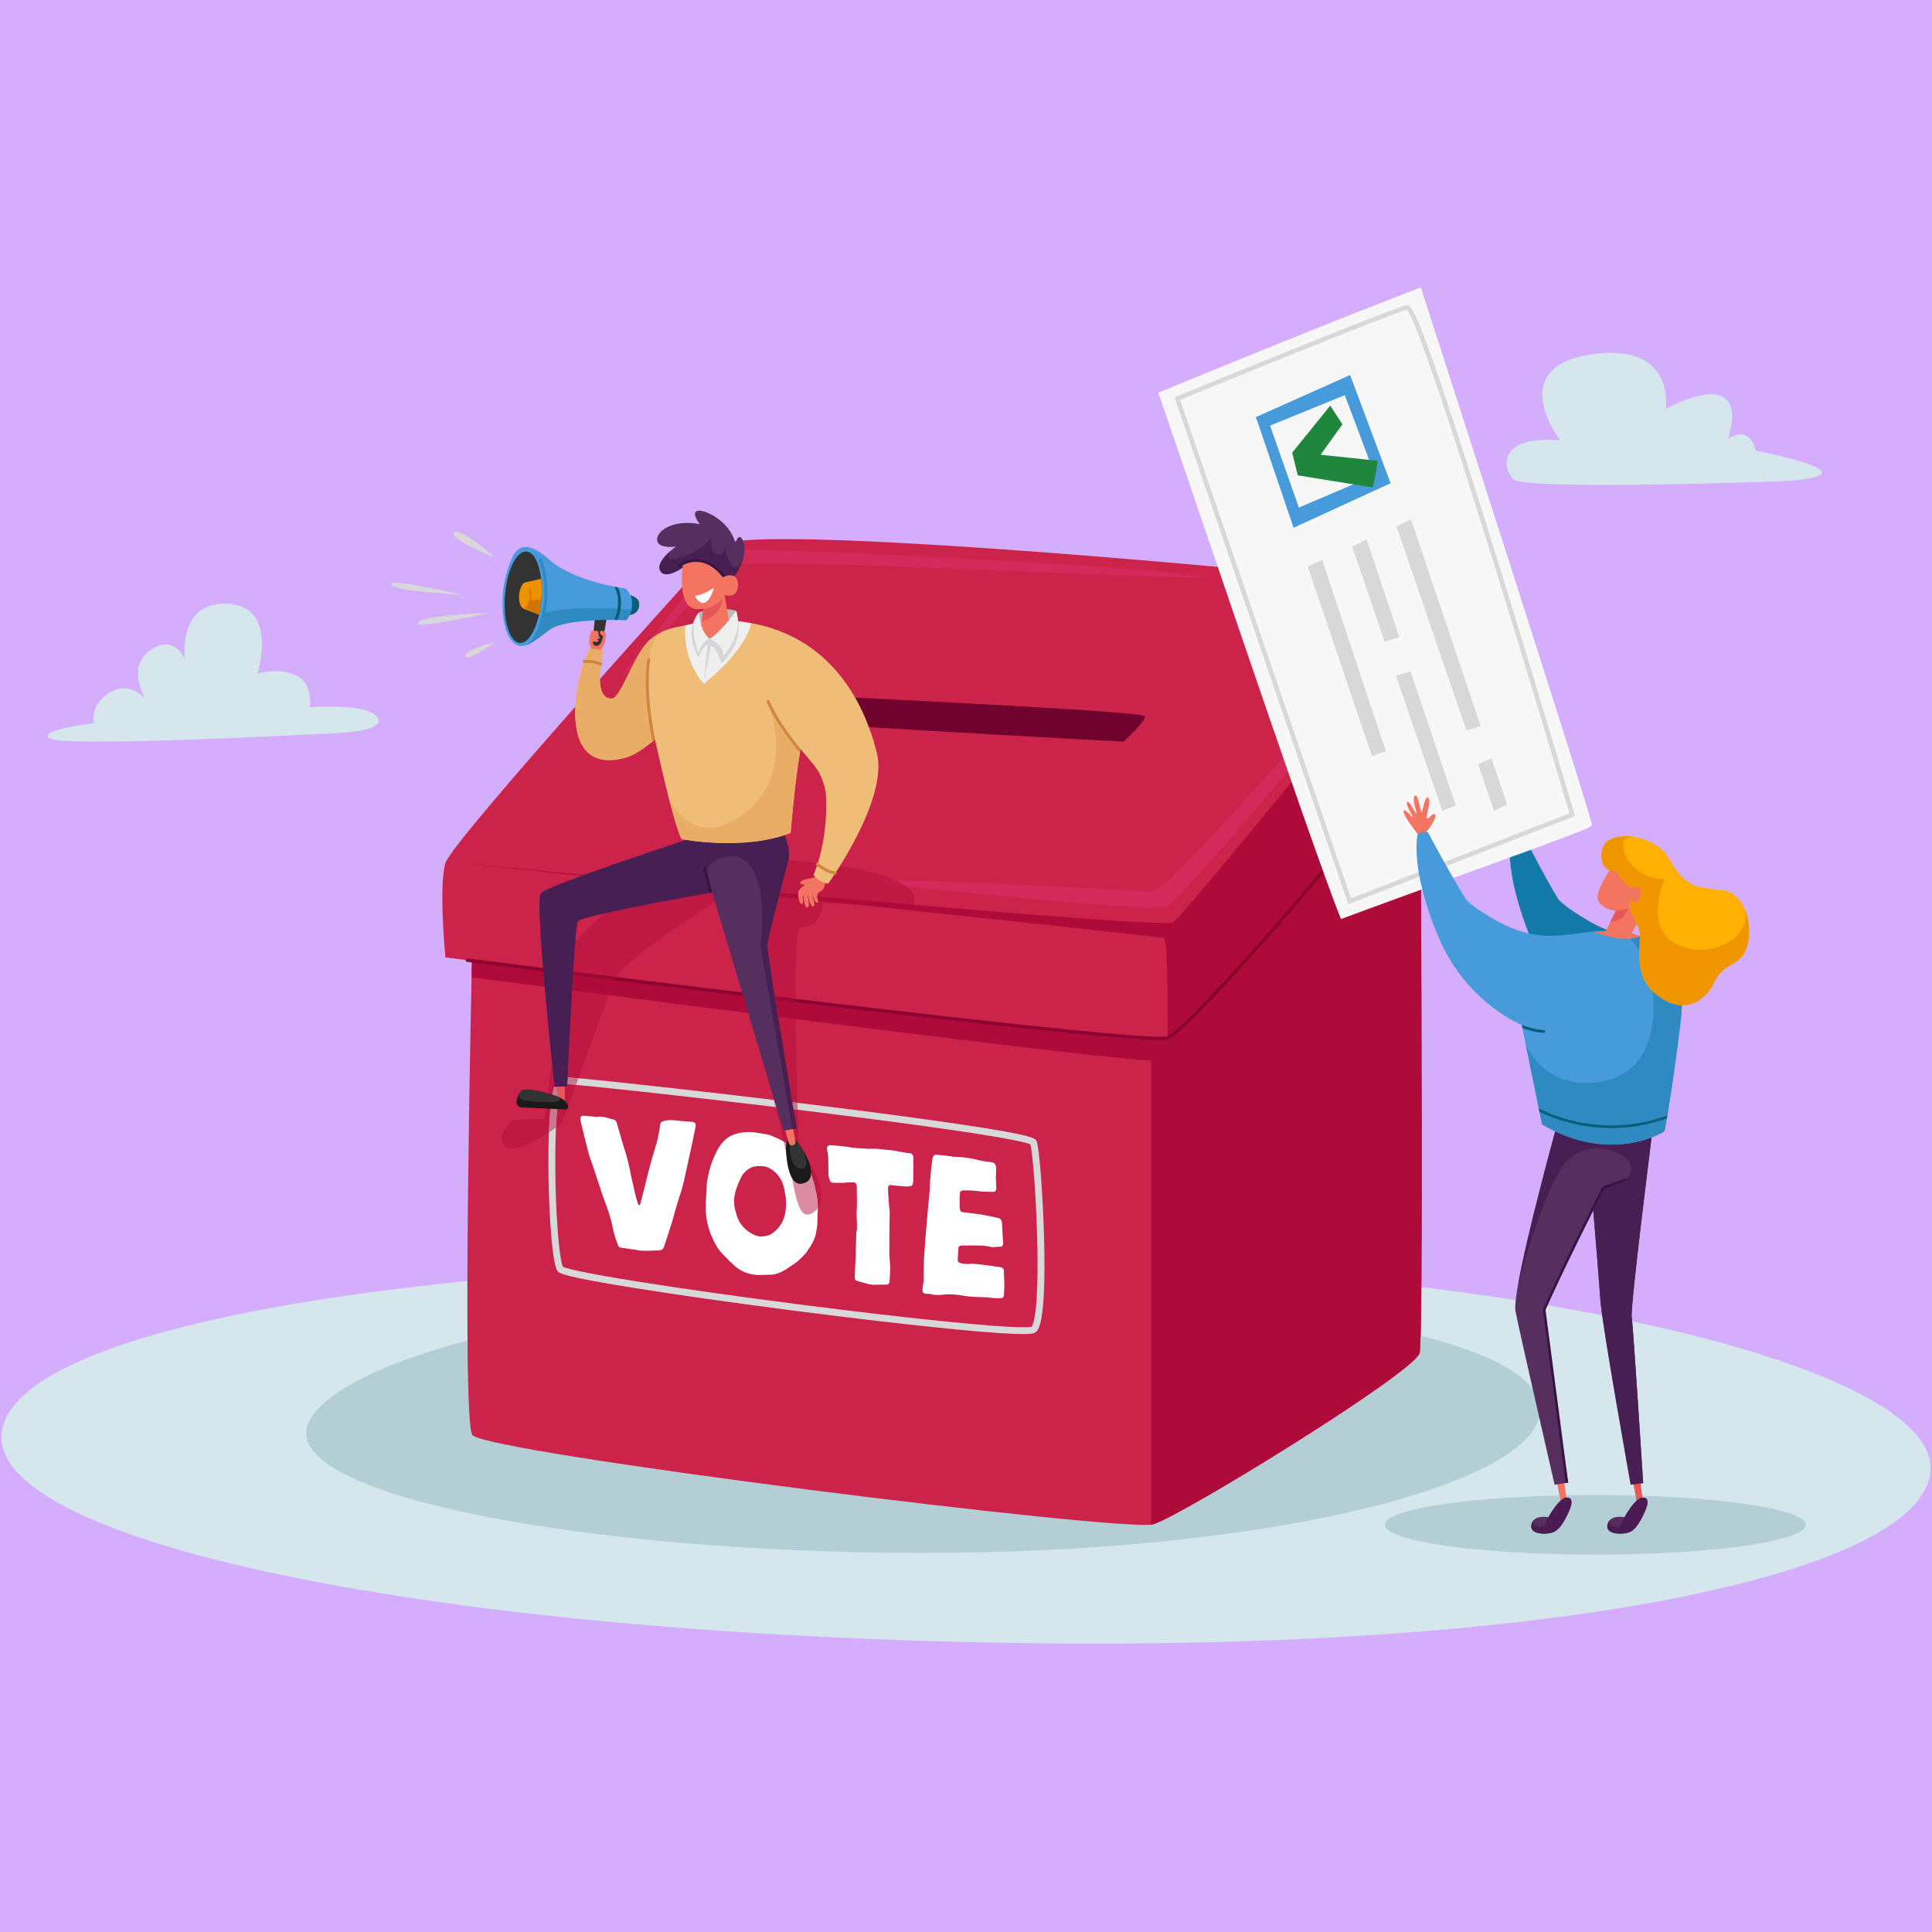<svg xmlns="http://www.w3.org/2000/svg" xmlns:xlink="http://www.w3.org/1999/xlink" width="500" zoomAndPan="magnify" viewBox="0 0 375 375" height="500" preserveAspectRatio="xMidYMid meet" version="1.0"><defs><clipPath id="367276c20d"><path d="M 0.289 244.289 L 374.711 244.289 L 374.711 319.023 L 0.289 319.023 Z M 0.289 244.289 " clip-rule="nonzero"/></clipPath><clipPath id="0118591a11"><path d="M 224 55.781 L 310 55.781 L 310 179 L 224 179 Z M 224 55.781 " clip-rule="nonzero"/></clipPath></defs><rect x="-37.5" width="450" fill="#ffffff" y="-37.5" height="450" fill-opacity="1"/><rect x="-37.5" width="450" fill="#ffffff" y="-37.5" height="450" fill-opacity="1"/><rect x="-37.5" width="450" fill="#d4adfc" y="-37.5" height="450" fill-opacity="1"/><path fill="#d6e6ed" d="M 345.219 93.434 C 345.219 93.434 295.812 95.266 293.668 92.973 C 291.527 90.68 290.918 84.414 302.848 85.484 C 302.848 85.484 291.984 71.422 308.66 68.82 C 325.332 66.223 323.344 79.371 323.344 79.371 C 323.344 79.371 339.863 70.047 335.43 85.18 C 335.43 85.18 339.559 82.121 340.781 87.473 C 340.781 87.473 366.48 92.363 345.219 93.434 " fill-opacity="1" fill-rule="nonzero"/><path fill="#d6e6ed" d="M 63.082 142.414 C 63.082 142.414 75.07 142.301 73.359 139.332 C 71.645 136.367 60.113 137.281 60.113 137.281 C 60.113 137.281 60.914 132.488 57.262 131.004 C 53.609 129.523 49.953 130.777 49.953 130.777 C 49.953 130.777 54.18 117.77 44.246 117.199 C 34.312 116.629 35.91 128.039 35.91 128.039 C 35.91 128.039 33.973 122.906 29.176 126.215 C 24.379 129.523 28.262 135.684 28.262 135.684 C 28.262 135.684 25.293 132.031 21.297 134.43 C 17.301 136.824 18.215 140.359 18.215 140.359 C 18.215 140.359 6.344 141.844 9.879 143.441 C 13.422 145.039 63.082 142.414 63.082 142.414 " fill-opacity="1" fill-rule="nonzero"/><g clip-path="url(#367276c20d)"><path fill="#d6e6ed" d="M 374.711 284.941 C 374.711 305.031 302.543 321.316 189.277 318.758 C 79.395 316.277 0.289 299.062 0.289 278.973 C 0.289 258.879 73.465 244.582 183.375 244.582 C 293.289 244.582 374.711 264.848 374.711 284.941 " fill-opacity="1" fill-rule="nonzero"/></g><path fill="#b4ced6" d="M 298.348 276.199 C 292.914 289.027 244.965 301.422 179.109 301.422 C 113.258 301.422 53.613 290.055 59.871 276.199 C 65.605 263.504 113.258 250.547 179.109 250.977 C 266.352 251.547 304.035 262.77 298.348 276.199 " fill-opacity="1" fill-rule="nonzero"/><path fill="#cc234b" d="M 91.664 183.559 C 91.664 183.559 89.527 275.031 91.664 278.504 C 93.805 281.973 218.352 297.465 223.828 295.863 C 229.309 294.262 274.609 266.352 275.547 262.613 C 276.48 258.871 275.547 128.141 275.547 128.141 L 91.664 183.559 " fill-opacity="1" fill-rule="nonzero"/><path fill="#af0b3a" d="M 91.531 189.695 C 102.539 191.141 223.453 207.008 224.402 205.789 C 225.398 204.508 224.402 195.273 224.402 195.273 L 98.852 181.391 L 91.664 183.559 C 91.664 183.559 91.613 185.84 91.531 189.695 " fill-opacity="1" fill-rule="nonzero"/><path fill="#af0b3a" d="M 223.43 143.848 C 223.43 170.723 223.43 272.945 223.43 295.93 C 223.598 295.914 223.73 295.891 223.828 295.863 C 229.309 294.262 274.609 266.352 275.547 262.613 C 276.48 258.871 275.547 128.141 275.547 128.141 L 223.43 143.848 " fill-opacity="1" fill-rule="nonzero"/><path fill="#cc234b" d="M 139.641 105.973 C 139.641 105.973 87.789 162.992 86.453 167.531 C 85.117 172.074 86.453 185.828 86.453 185.828 C 86.453 185.828 221.824 203.055 226.637 201.453 C 231.445 199.848 280.891 142.426 281.426 135.75 C 281.887 130.004 282.359 115.586 280.625 114.785 C 277.938 113.547 144.586 100.496 139.641 105.973 " fill-opacity="1" fill-rule="nonzero"/><path fill="#af0b3a" d="M 281.426 135.75 C 281.879 130.082 282.348 115.992 280.695 114.828 C 269.008 129.297 229.863 177.656 227.703 179.016 C 225.164 180.621 89.527 167.531 89.527 167.531 C 89.527 167.531 225.164 181.688 225.965 182.09 C 226.73 182.469 226.645 199.762 226.637 201.453 C 231.449 199.844 280.891 142.426 281.426 135.75 " fill-opacity="1" fill-rule="nonzero"/><path fill="#8c0331" d="M 225.273 201.879 C 211.969 201.879 119.879 190.387 90.672 186.699 C 90.492 186.676 90.363 186.508 90.387 186.324 C 90.406 186.141 90.574 186.012 90.758 186.035 C 154.238 194.055 223.242 202.23 226.527 201.137 C 228.293 200.547 237.227 191.254 248.754 178.004 C 258.172 167.188 270.566 152.262 277.105 142.828 C 277.211 142.676 277.418 142.641 277.57 142.742 C 277.723 142.848 277.762 143.059 277.656 143.207 C 271.098 152.668 258.688 167.609 249.262 178.441 C 239.883 189.215 229.043 201 226.742 201.77 C 226.516 201.844 226.016 201.879 225.273 201.879 " fill-opacity="1" fill-rule="nonzero"/><path fill="#d6295b" d="M 178.125 172.34 C 178.125 172.34 223.965 177.148 226.504 175.945 C 229.043 174.742 262.715 135.484 261.914 133.883 C 261.508 133.066 252.562 143.25 243.359 153.434 C 234.473 163.27 225.344 173.105 223.434 173.027 C 219.551 172.875 150.332 168.867 178.125 172.34 " fill-opacity="1" fill-rule="nonzero"/><path fill="#d6295b" d="M 126.277 124.133 C 126.277 124.133 138.57 107.309 142.582 106.773 C 146.59 106.238 214.074 109.312 231.312 111.582 C 248.551 113.852 148.859 107.844 142.312 109.711 C 138.656 110.754 119.594 133.746 120.797 131.211 C 122 128.676 126.277 124.133 126.277 124.133 " fill-opacity="1" fill-rule="nonzero"/><path fill="#70032d" d="M 149.262 134.609 C 149.262 134.609 222.086 137.949 222.215 139.016 C 222.348 140.086 218.074 143.957 218.074 143.957 C 218.074 143.957 144.184 140.023 144.586 139.223 C 144.988 138.422 149.262 134.609 149.262 134.609 " fill-opacity="1" fill-rule="nonzero"/><path fill="#ffffff" d="M 124.301 233.598 L 124.734 231.938 L 125.211 230.086 L 125.645 228.266 C 126.223 225.973 126.734 224.152 127.176 222.797 C 127.621 221.367 127.938 219.891 128.133 218.375 C 128.164 217.926 128.406 217.664 128.855 217.586 C 129.504 217.402 130.227 217.359 131.023 217.461 C 132.066 217.59 133.113 217.68 134.156 217.73 L 134.531 217.777 C 134.879 217.875 135.051 218.109 135.043 218.48 C 135.043 218.508 135.016 218.648 134.965 218.906 C 134.828 219.688 134.48 221.359 133.922 223.922 L 133.285 226.789 L 133.125 227.527 L 132.965 228.223 C 132.832 228.977 132.727 229.441 132.648 229.621 L 132.371 230.699 C 132.242 231.164 132.125 231.531 132.023 231.812 L 131.238 234.348 L 130.531 236.887 C 129.906 238.91 129.359 240.594 128.895 241.945 C 128.738 242.457 128.41 242.707 127.914 242.699 L 125.707 242.781 C 124.711 242.789 123.938 242.719 123.395 242.574 L 122.09 242.41 C 121.891 242.383 121.691 242.348 121.492 242.297 L 120.488 242.168 C 120.238 242.137 120.055 241.957 119.934 241.621 C 119.57 240.754 119.262 239.758 119.004 238.637 C 118.727 237.168 118.297 235.652 117.723 234.09 L 117 232.129 C 116.906 231.824 116.785 231.477 116.641 231.086 L 116.5 230.59 L 116.355 230.176 L 114.957 225.973 L 114.598 224.973 C 114.477 224.641 114.371 224.293 114.273 223.938 C 114.133 223.441 113.941 222.699 113.707 221.715 L 113.391 220.477 L 113.07 219.16 L 112.684 217.48 C 112.543 216.801 112.785 216.496 113.406 216.574 L 115.195 216.719 L 115.645 216.773 C 115.77 216.789 115.906 216.781 116.055 216.746 C 116.652 216.688 117.363 216.789 118.18 217.051 L 118.59 217.18 L 119 217.273 C 119.395 217.348 119.641 217.59 119.734 218.004 L 120.91 222.098 L 121.414 223.711 L 121.555 224.168 L 121.66 224.621 C 121.758 224.949 121.828 225.199 121.875 225.363 C 121.922 225.504 122.016 225.914 122.156 226.594 L 122.297 227.211 L 122.402 227.82 L 123.211 231.43 L 123.461 232.457 C 123.602 232.953 123.707 233.297 123.781 233.492 L 123.852 233.742 C 123.902 233.828 123.988 233.906 124.109 233.973 L 124.301 233.598 " fill-opacity="1" fill-rule="nonzero"/><path fill="#ffffff" d="M 152.578 233.465 L 152.547 233.062 C 152.551 232.797 152.531 232.527 152.484 232.258 L 152.207 230.668 C 151.762 228.672 150.648 227.285 148.863 226.504 C 148.469 226.402 148.23 226.359 148.156 226.375 C 147.785 226.328 147.387 226.32 146.965 226.348 L 146.512 226.41 L 146.062 226.512 C 145.113 226.898 144.379 227.551 143.871 228.473 C 143.152 229.895 142.715 231.156 142.547 232.25 C 142.492 232.801 142.473 233.145 142.496 233.281 C 142.488 233.969 142.613 234.703 142.879 235.48 C 143.23 236.934 143.988 238.09 145.145 238.953 C 146.18 239.691 147.059 240.043 147.785 240 C 148.68 239.953 149.316 239.793 149.695 239.52 C 150.699 238.902 151.473 238.004 152.012 236.82 C 152.344 236.066 152.531 235.078 152.574 233.863 L 152.578 233.465 M 136.965 233.426 C 137.023 232.98 137.07 232.336 137.105 231.492 L 137.152 230.898 L 137.16 230.383 C 137.164 230.012 137.18 229.746 137.207 229.59 C 137.426 228.078 137.781 226.66 138.273 225.34 C 138.762 224.102 139.25 223.125 139.734 222.414 C 140.547 221.215 141.578 220.441 142.828 220.09 C 143.629 219.844 144.465 219.723 145.336 219.727 L 145.746 219.738 L 146.23 219.758 L 147.125 219.91 L 147.836 220 C 147.984 220.043 148.133 220.074 148.281 220.094 L 148.617 220.137 L 149.137 220.242 L 149.695 220.43 C 150.688 220.82 151.625 221.281 152.516 221.82 C 153.699 222.551 154.758 223.48 155.691 224.605 C 156.082 225.055 156.543 225.855 157.074 227.012 C 157.605 228.223 158.07 229.781 158.469 231.691 C 158.723 233.078 158.805 234.309 158.715 235.387 C 158.688 235.676 158.668 236.285 158.652 237.211 C 158.672 237.668 158.574 238.426 158.359 239.488 C 158.098 240.57 157.559 241.66 156.746 242.754 L 156.555 243.051 L 156.441 243.195 L 156.289 243.375 L 155.457 244.227 L 155.191 244.473 L 154.891 244.754 C 154.637 244.961 154.398 245.145 154.172 245.301 L 153.457 245.77 L 152.777 246.242 C 151.52 247.043 150.422 247.438 149.473 247.422 L 147.047 247.48 C 145.105 247.344 143.531 246.668 142.328 245.457 L 141.738 244.902 L 141.148 244.312 C 140.953 244.129 140.742 243.918 140.523 243.676 L 140.23 243.398 L 140.008 243.133 C 139.246 242.293 138.543 241.051 137.895 239.402 C 137.363 237.98 137.062 236.52 136.98 235.023 C 136.934 234.805 136.938 234.555 136.992 234.266 L 137.004 233.434 L 136.965 233.426 " fill-opacity="1" fill-rule="nonzero"/><path fill="#ffffff" d="M 172.645 238.324 C 172.625 239.941 172.621 240.988 172.637 241.469 L 172.621 242.902 C 172.613 243.355 172.629 243.848 172.676 244.383 C 172.785 245.383 172.809 246.379 172.746 247.383 C 172.742 247.488 172.711 247.938 172.652 248.727 C 172.621 249.148 172.395 249.359 171.969 249.359 L 170.926 249.348 L 169.879 249.375 C 169.355 249.391 168.797 249.309 168.199 249.125 L 166.488 248.672 C 166.09 248.598 165.895 248.32 165.902 247.844 C 165.973 246.363 166.008 245.531 166.012 245.344 C 166.039 245.164 166.059 244.77 166.066 244.156 L 166.199 239.75 L 166.207 239.312 L 166.285 238.922 C 166.312 238.766 166.328 238.621 166.332 238.488 L 166.336 238.172 L 166.312 236.934 L 166.258 235.691 C 166.262 235.188 166.281 234.871 166.309 234.742 L 166.332 233.07 C 166.332 232.883 166.32 231.965 166.293 230.316 C 166.297 230.129 166.285 230.023 166.262 229.992 C 166.188 229.719 166.043 229.566 165.816 229.539 L 165.52 229.5 L 165.223 229.504 C 165.07 229.484 164.875 229.488 164.625 229.508 C 163.676 229.602 162.777 229.625 161.934 229.57 L 161.82 229.559 L 161.672 229.578 C 161.324 229.535 161.113 229.348 161.047 229.023 C 160.875 228.629 160.793 228.18 160.801 227.676 C 160.805 227.41 160.793 226.426 160.766 224.723 C 160.723 224.238 160.656 223.777 160.562 223.34 L 160.562 223.301 C 160.539 223.273 160.527 223.23 160.527 223.18 C 160.41 222.555 160.676 222.254 161.324 222.281 L 163.488 222.473 L 164.457 222.594 L 165.387 222.75 C 165.91 222.816 166.547 222.867 167.293 222.906 C 167.664 222.926 168.051 222.949 168.449 222.973 C 168.973 222.984 169.496 222.984 170.02 222.969 C 170.293 222.977 170.914 223.039 171.883 223.164 L 172.629 223.215 L 173.41 223.312 L 175.422 223.684 C 175.797 223.758 176.168 223.805 176.543 223.824 C 177.016 223.883 177.262 224.168 177.277 224.672 L 177.285 226.828 L 177.25 229.293 L 177.211 229.605 C 177.152 230.051 176.941 230.266 176.566 230.242 C 176.293 230.316 175.969 230.328 175.594 230.281 L 173.504 230.102 L 173.168 230.059 C 173.02 230.012 172.895 230 172.797 230.012 C 172.523 230.031 172.383 230.188 172.379 230.477 L 172.371 231.113 C 172.43 232.371 172.523 233.633 172.656 234.895 C 172.68 234.926 172.691 235.047 172.688 235.258 L 172.645 238.324 " fill-opacity="1" fill-rule="nonzero"/><path fill="#ffffff" d="M 193.371 230.551 L 193.367 230.789 C 193.336 231.129 193.16 231.32 192.836 231.359 C 192.711 231.371 192.512 231.359 192.238 231.324 C 191.891 231.336 191.316 231.316 190.523 231.27 L 188.805 231.094 L 187.871 231.059 L 186.902 231.059 C 186.5 231.086 186.301 231.34 186.293 231.816 C 186.262 232.32 186.254 232.836 186.273 233.371 L 186.262 234.004 C 186.262 234.191 186.281 234.418 186.328 234.691 C 186.348 235.012 186.508 235.207 186.805 235.27 C 186.93 235.312 187.043 235.324 187.141 235.312 L 189.23 235.57 C 190.074 235.676 190.621 235.758 190.871 235.816 C 191.863 235.996 192.82 236.195 193.738 236.414 C 194.184 236.496 194.43 236.805 194.473 237.344 L 194.652 240.473 C 194.695 240.957 194.719 241.254 194.715 241.359 C 194.711 241.73 194.547 241.934 194.223 241.977 L 193.699 241.988 L 193.211 242.047 C 192.789 242.074 192.453 242.059 192.203 242.004 L 192.02 241.98 L 191.871 241.918 L 191.535 241.879 C 190.938 241.777 190.254 241.73 189.48 241.742 L 188.438 241.73 L 187.426 241.762 L 186.492 241.766 C 186.191 241.836 186.043 241.988 186.039 242.227 C 185.977 243.07 185.945 243.531 185.945 243.613 C 185.918 243.742 185.902 244.043 185.895 244.523 C 185.891 244.867 186.098 245.09 186.52 245.195 C 187.238 245.34 187.789 245.383 188.16 245.324 C 188.637 245.277 189.434 245.32 190.551 245.461 L 192.266 245.676 L 193.086 245.816 L 193.945 245.926 C 194.191 245.957 194.34 245.988 194.391 246.02 C 194.688 246.137 194.848 246.355 194.867 246.68 L 194.859 247.195 L 194.918 248.359 L 194.941 249.52 C 194.961 249.68 194.941 250.141 194.883 250.906 L 194.879 251.383 C 194.82 251.746 194.645 251.938 194.348 251.953 C 193.848 252 193.223 251.988 192.477 251.922 L 191.809 251.836 L 191.098 251.789 L 189.867 251.754 C 189.316 251.766 188.473 251.699 187.328 251.555 C 185.691 251.219 184.195 251.137 182.852 251.316 C 182.027 251.398 181.344 251.367 180.797 251.219 C 180.648 251.145 180.477 251.125 180.273 251.152 L 179.754 251.125 C 179.254 251.09 179.023 250.824 179.055 250.32 C 179.086 249.77 179.156 249.273 179.262 248.836 L 179.309 245.453 C 179.355 243.891 179.434 242.559 179.551 241.457 C 179.613 240.324 179.703 239.191 179.82 238.062 L 180.219 233.41 L 180.438 231.203 C 180.5 230.098 180.539 229.371 180.543 229.027 C 180.598 228.555 180.645 228.043 180.676 227.488 L 180.844 226.035 L 180.973 224.977 C 181.027 224.371 181.332 224.09 181.879 224.133 L 182.438 224.203 C 182.637 224.199 183.062 224.238 183.707 224.32 L 184.34 224.398 L 184.977 224.52 L 186.094 224.578 C 186.293 224.578 186.504 224.59 186.73 224.617 L 187.25 224.684 C 187.449 224.684 188.008 224.766 188.93 224.934 C 190.145 225.246 190.988 225.418 191.461 225.449 C 191.609 225.441 191.984 225.5 192.578 225.629 C 192.977 225.676 193.211 225.906 193.281 226.312 C 193.324 226.586 193.348 226.785 193.344 226.918 L 193.332 227.953 L 193.289 228.426 L 193.371 230.551 " fill-opacity="1" fill-rule="nonzero"/><path fill="#d8d8d8" d="M 109.273 245.871 C 109.648 246.086 111.812 246.852 124.16 248.812 C 132.383 250.117 143.172 251.645 154.543 253.109 C 166.043 254.594 176.871 255.848 185.035 256.648 C 197.676 257.883 199.852 257.629 200.223 257.504 C 200.344 257.387 200.941 256.578 201.23 251.785 C 201.414 248.773 201.441 244.695 201.309 239.992 C 201.066 231.191 200.383 223.5 200.004 222.133 C 199.133 221.695 193.16 220.082 154.617 215.375 C 133.293 212.77 111.293 210.395 109.27 210.395 L 109.262 210.395 C 109.168 210.492 108.816 210.965 108.484 212.891 C 107.723 217.336 107.676 225.652 107.887 231.961 C 108.156 239.984 108.797 245.055 109.273 245.871 M 198.543 258.945 C 196.516 258.945 192.676 258.734 185.227 258.008 C 176.957 257.203 165.934 255.926 154.188 254.41 C 142.559 252.91 131.605 251.355 123.348 250.035 C 109.02 247.746 108.531 247.105 108.238 246.727 C 107.105 245.242 106.602 235.176 106.484 229.461 C 106.406 225.777 106.277 213.508 107.852 210.156 C 108.18 209.453 108.617 209.086 109.145 209.062 C 110.941 208.988 134.93 211.617 155.809 214.176 C 168.281 215.703 178.875 217.109 186.449 218.234 C 200.727 220.355 200.977 220.961 201.195 221.496 C 201.773 222.902 202.441 232.449 202.648 240.043 C 203.117 257.184 201.484 258.27 200.949 258.625 C 200.758 258.754 200.473 258.945 198.543 258.945 " fill-opacity="1" fill-rule="nonzero"/><path fill="#be1843" d="M 158.75 234.512 C 158.75 233.656 158.656 232.715 158.469 231.691 C 158.07 229.781 157.605 228.223 157.074 227.012 C 156.543 225.855 156.082 225.055 155.691 224.605 C 154.758 223.48 153.699 222.551 152.516 221.82 C 152.379 221.734 152.238 221.656 152.098 221.574 C 151.746 219.977 151.746 219.703 151.746 219.703 L 150.523 214.879 C 151.887 215.043 153.254 215.207 154.617 215.375 C 154.684 215.383 154.75 215.391 154.816 215.398 C 154.949 219.555 155.059 222.352 155.059 222.352 C 155.059 222.352 161.48 230.91 158.75 234.512 " fill-opacity="1" fill-rule="nonzero"/><path fill="#d98ca2" d="M 156.746 235.758 C 154.582 235.758 154.168 230.035 153.074 225.66 C 152.598 223.766 152.293 222.465 152.098 221.574 C 152.238 221.656 152.379 221.734 152.516 221.82 C 153.699 222.551 154.758 223.48 155.691 224.605 C 156.082 225.055 156.543 225.855 157.074 227.012 C 157.605 228.223 158.07 229.781 158.469 231.691 C 158.656 232.715 158.75 233.656 158.75 234.512 C 158.641 234.66 158.516 234.797 158.371 234.926 C 157.738 235.504 157.203 235.758 156.746 235.758 " fill-opacity="1" fill-rule="nonzero"/><path fill="#be1843" d="M 99.453 222.875 C 99.074 222.875 98.73 222.816 98.43 222.684 C 95.449 221.359 99.426 217.387 99.426 217.387 L 105.734 217.156 C 105.734 217.156 107.516 201.98 109.152 191.996 C 111.906 192.355 114.906 192.746 118.086 193.156 C 116.504 197.699 114.172 204.105 112.27 209.285 C 110.699 209.141 109.645 209.062 109.23 209.062 C 109.199 209.062 109.168 209.062 109.145 209.062 C 108.617 209.086 108.18 209.453 107.852 210.156 C 107.055 211.852 106.695 215.82 106.543 219.809 C 104.445 221.188 101.465 222.875 99.453 222.875 " fill-opacity="1" fill-rule="nonzero"/><path fill="#af0b3a" d="M 118.086 193.156 C 114.906 192.746 111.906 192.355 109.152 191.996 C 109.32 190.961 109.488 189.98 109.652 189.078 C 112.652 189.449 115.812 189.844 119.105 190.25 C 119.043 190.367 118.996 190.477 118.961 190.582 C 118.711 191.34 118.414 192.207 118.086 193.156 " fill-opacity="1" fill-rule="nonzero"/><path fill="#be1843" d="M 154.777 214.051 C 153.25 213.863 151.715 213.676 150.172 213.492 L 145.914 196.734 C 148.73 197.094 151.574 197.457 154.426 197.816 C 154.484 203.453 154.637 209.414 154.777 214.051 " fill-opacity="1" fill-rule="nonzero"/><path fill="#af0b3a" d="M 154.426 197.816 C 151.574 197.457 148.73 197.094 145.914 196.734 L 145.074 193.422 C 148.164 193.797 151.285 194.172 154.402 194.543 C 154.406 195.613 154.414 196.707 154.426 197.816 " fill-opacity="1" fill-rule="nonzero"/><path fill="#be1843" d="M 154.402 193.871 C 151.281 193.5 148.109 193.117 144.895 192.73 L 140.82 176.684 L 138.832 175.027 C 138.832 175.027 122.832 185.023 119.492 189.629 C 116.262 189.227 113.023 188.824 109.777 188.422 C 110.238 185.957 110.672 184.184 111.016 183.633 C 112.27 181.629 120.348 174.508 124.207 171.164 C 136.965 172.5 151.809 174.062 166.148 175.582 L 159.695 175.359 C 159.695 175.359 159.695 179.992 155.391 179.992 C 154.621 179.992 154.391 186.207 154.402 193.871 M 177.336 175.613 C 159.82 174.098 140.57 172.336 124.57 170.848 C 125.602 169.957 126.25 169.402 126.25 169.402 L 149.762 166.754 C 149.762 166.754 166.566 167.402 174.012 170.934 C 170.578 170.98 170.363 171.293 175.898 172.051 C 177.195 173.047 177.801 174.223 177.336 175.613 " fill-opacity="1" fill-rule="nonzero"/><path fill="#af0b3a" d="M 177.203 175.957 L 166.148 175.582 C 151.809 174.062 136.965 172.5 124.207 171.164 C 124.332 171.055 124.453 170.949 124.57 170.848 C 140.57 172.336 159.82 174.098 177.336 175.613 C 177.301 175.727 177.254 175.84 177.203 175.957 " fill-opacity="1" fill-rule="nonzero"/><path fill="#9c0735" d="M 154.402 194.543 C 151.285 194.172 148.164 193.797 145.074 193.422 L 144.895 192.73 C 148.109 193.117 151.281 193.5 154.402 193.871 C 154.402 194.094 154.402 194.316 154.402 194.543 M 119.105 190.25 C 115.812 189.844 112.652 189.449 109.652 189.078 C 109.695 188.855 109.734 188.633 109.777 188.422 C 113.023 188.824 116.262 189.227 119.492 189.629 C 119.332 189.848 119.203 190.055 119.105 190.25 " fill-opacity="1" fill-rule="nonzero"/><path fill="#c41b4b" d="M 175.898 172.051 C 170.363 171.293 170.578 170.98 174.012 170.934 C 174.738 171.277 175.375 171.648 175.898 172.051 " fill-opacity="1" fill-rule="nonzero"/><path fill="#be1843" d="M 107.922 218.867 C 108.031 216.559 108.211 214.477 108.484 212.891 C 108.816 210.965 109.168 210.492 109.262 210.395 L 109.27 210.395 C 109.602 210.395 110.473 210.461 111.793 210.578 C 110.211 214.879 109.027 218.051 109.027 218.051 C 109.027 218.051 108.605 218.379 107.922 218.867 " fill-opacity="1" fill-rule="nonzero"/><path fill="#c5788e" d="M 106.543 219.809 C 106.695 215.82 107.055 211.852 107.852 210.156 C 108.18 209.453 108.617 209.086 109.145 209.062 C 109.168 209.062 109.199 209.062 109.23 209.062 C 109.645 209.062 110.699 209.141 112.27 209.285 C 112.109 209.727 111.949 210.156 111.793 210.578 C 110.473 210.461 109.602 210.395 109.27 210.395 L 109.262 210.395 C 109.168 210.492 108.816 210.965 108.484 212.891 C 108.211 214.477 108.031 216.559 107.922 218.867 C 107.535 219.141 107.066 219.465 106.543 219.809 M 154.816 215.398 C 154.75 215.391 154.684 215.383 154.617 215.375 C 153.254 215.207 151.887 215.043 150.523 214.879 L 150.172 213.492 C 151.715 213.676 153.25 213.863 154.777 214.051 C 154.789 214.512 154.805 214.965 154.816 215.398 " fill-opacity="1" fill-rule="nonzero"/><path fill="#085d77" d="M 122.277 115.527 C 122.277 115.527 123.801 115.801 124.031 116.926 C 124.262 118.051 123.648 119.348 121.902 119.414 L 122.277 115.527 " fill-opacity="1" fill-rule="nonzero"/><path fill="#479bdb" d="M 97.598 115.309 C 97.598 115.309 97.062 121.277 99.105 124.086 C 101.148 126.887 103.332 124.684 106.645 122.246 C 109.957 119.809 121.512 120.371 121.512 120.371 C 121.512 120.371 122.523 119.578 122.68 117.496 C 122.84 115.41 121.426 114.234 121.426 114.234 C 121.426 114.234 111.504 113.043 106.469 108.508 C 101.902 104.395 100.262 106.852 99.812 107.527 C 99.105 108.598 97.809 112.043 97.598 115.309 " fill-opacity="1" fill-rule="nonzero"/><path fill="#333333" d="M 105.09 116.18 C 104.73 121.082 102.855 124.941 100.898 124.797 C 98.941 124.656 97.648 120.566 98.004 115.664 C 98.363 110.762 100.242 106.902 102.199 107.047 C 104.152 107.188 105.449 111.277 105.09 116.18 " fill-opacity="1" fill-rule="nonzero"/><path fill="#ed9300" d="M 101.957 113.035 C 101.531 113.035 100.859 114.102 100.754 115.508 C 100.652 116.914 101.047 117.824 101.586 118.133 L 104.629 119.316 C 104.852 118.348 105.012 117.293 105.09 116.18 C 105.191 114.82 105.164 113.52 105.027 112.352 L 101.957 113.035 " fill-opacity="1" fill-rule="nonzero"/><path fill="#333333" d="M 115.469 119.746 C 115.469 119.746 115.316 121.715 115.16 123.176 C 114.996 124.723 114.836 125.766 115.367 125.828 C 116.406 125.953 116.984 125.5 117.801 119.605 L 115.469 119.746 " fill-opacity="1" fill-rule="nonzero"/><path fill="#2f8ac2" d="M 105.867 118.91 C 107.031 113.023 105.176 108.621 105.156 108.57 C 105.09 108.426 104.922 108.359 104.777 108.422 C 104.629 108.484 104.562 108.652 104.629 108.801 C 104.652 108.855 107.059 114.562 104.516 121.652 C 104.508 121.668 103.559 124.344 102.137 125.23 C 103.418 124.793 104.871 123.551 106.645 122.246 C 109.957 119.809 121.512 120.371 121.512 120.371 C 121.512 120.371 122.246 119.793 122.559 118.332 C 121.531 118.242 111.219 117.363 105.867 118.91 " fill-opacity="1" fill-rule="nonzero"/><path fill="#085d77" d="M 119.246 120.32 C 119.465 120.32 119.668 120.324 119.863 120.324 C 121.051 117.316 120.43 115.055 119.977 114.012 C 119.762 113.973 119.527 113.93 119.273 113.883 C 119.625 114.547 120.652 116.961 119.246 120.32 " fill-opacity="1" fill-rule="nonzero"/><path fill="#d37301" d="M 104.629 119.316 C 104.844 118.375 105 117.348 105.082 116.273 L 103.125 116.52 C 103.285 114.438 102.547 113.707 102.547 113.707 C 102.547 113.707 103.176 115.336 102.621 116.918 C 102.379 117.598 102.07 117.848 101.871 117.938 C 101.746 117.992 104.629 119.316 104.629 119.316 " fill-opacity="1" fill-rule="nonzero"/><path fill="#f27461" d="M 116.504 122.578 C 116.242 122.977 117.039 123.5 117.039 123.5 L 116.902 124.121 C 116.566 125.473 115.727 125.492 115.328 125.23 C 114.93 124.969 115.086 124.527 115.086 124.527 C 115.086 124.527 116.25 124.695 116.184 124.367 C 116.164 124.27 116.031 124.172 115.848 124.09 C 116.156 124.023 116.441 123.945 116.379 123.637 C 116.359 123.539 116.242 123.48 116.105 123.441 C 116.148 123.406 116.184 123.371 116.215 123.324 C 116.262 123.25 116.285 123.156 116.246 123.078 C 116.23 123.043 116.199 123.016 116.168 122.996 C 116.137 122.973 116.102 122.953 116.07 122.938 L 116.125 122.871 C 116.172 122.785 116.168 122.672 116.102 122.602 C 116.074 122.578 116.043 122.559 116.008 122.539 C 115.766 122.43 115.492 122.414 115.23 122.414 C 115.113 122.418 115 122.418 114.887 122.445 C 114.816 122.465 114.734 122.5 114.699 122.57 C 114.664 122.645 114.715 122.738 114.73 122.812 L 114.727 122.848 L 114.703 122.875 C 114.672 122.895 114.637 122.902 114.602 122.914 C 114.566 122.93 114.535 122.953 114.523 122.988 C 114.516 123.016 114.523 123.047 114.531 123.078 C 114.555 123.141 114.582 123.203 114.617 123.258 L 114.637 123.324 L 114.613 123.359 C 114.559 123.41 114.469 123.418 114.418 123.473 C 114.387 123.512 114.379 123.566 114.391 123.617 C 114.398 123.664 114.422 123.723 114.449 123.766 C 114.477 123.805 114.512 123.828 114.516 123.883 L 114.504 123.941 C 114.484 123.98 114.422 124 114.395 124.043 C 114.133 124.441 114.801 126.027 114.801 126.027 C 114.801 126.027 114.48 127.816 115.996 126.816 C 117.406 125.887 117.703 123.367 117.633 123.035 C 117.566 122.703 116.77 122.18 116.504 122.578 " fill-opacity="1" fill-rule="nonzero"/><path fill="#f27461" d="M 160.234 170.465 C 160.234 170.465 160.359 172.488 159.289 173.004 C 158.254 173.5 158.676 174.301 158.789 174.863 C 158.84 175.105 158.73 175.352 158.469 175.168 C 158.02 174.859 157.891 174.211 157.695 173.738 L 157.672 173.719 L 157.66 173.754 C 157.746 174.211 157.957 174.637 158.027 175.09 C 158.059 175.305 158.16 175.871 157.84 175.938 C 157.523 176 157.316 175.441 157.234 175.23 C 157.145 175.02 157.062 174.797 157.008 174.57 C 156.938 174.297 156.914 174.012 156.848 173.73 C 156.77 173.844 156.793 173.996 156.816 174.129 C 156.898 174.559 156.996 174.973 156.992 175.41 C 156.988 175.621 156.992 176.109 156.715 176.168 C 156.371 176.238 156.223 175.594 156.164 175.371 C 156.02 174.824 156.008 174.273 155.926 173.715 C 155.848 173.812 155.84 173.945 155.84 174.07 C 155.84 174.359 155.91 174.664 155.883 174.945 C 155.871 175.062 155.855 175.465 155.695 175.496 C 155.277 175.582 155.07 174.586 155.016 174.336 C 154.867 173.637 154.84 172.98 155.371 172.438 L 155.402 172.406 C 155.602 172.207 155.836 172.047 156.07 171.891 C 156.344 171.711 156.035 171.699 155.867 171.68 C 155.57 171.645 155.145 171.539 155.391 171.164 C 155.84 170.484 158.207 170.586 158.652 169.906 C 159.102 169.23 160.234 170.465 160.234 170.465 " fill-opacity="1" fill-rule="nonzero"/><path fill="#333333" d="M 153.418 220.949 C 153.418 220.949 152.562 221.121 152.57 222.609 C 152.578 224.094 152.898 230.051 155.52 229.738 C 159.008 229.32 156.934 224.66 155.141 222.082 C 153.875 220.258 153.418 220.949 153.418 220.949 " fill-opacity="1" fill-rule="nonzero"/><path fill="#1a1a1a" d="M 155.926 223.328 C 156.41 224.707 157.207 227.234 155.219 226.824 C 153.047 226.379 153.25 221.578 153.25 221.578 L 153.148 221.082 C 152.898 221.262 152.566 221.68 152.57 222.609 C 152.578 224.094 152.898 230.051 155.52 229.738 C 158.496 229.383 157.418 225.934 155.926 223.328 " fill-opacity="1" fill-rule="nonzero"/><path fill="#e55857" d="M 109.684 214.414 L 109.523 204.77 L 107.375 204.879 L 108.414 214.137 L 109.684 214.414 " fill-opacity="1" fill-rule="nonzero"/><path fill="#1a1a1a" d="M 109.734 215.336 C 110.113 215.352 110.398 214.984 110.277 214.629 C 110.094 214.094 109.594 213.375 108.258 212.867 C 105.859 211.961 101.809 211.012 101.145 211.758 C 100.75 212.195 100.469 212.934 100.285 213.586 C 100.094 214.254 100.574 214.922 101.27 214.953 L 109.734 215.336 " fill-opacity="1" fill-rule="nonzero"/><path fill="#333333" d="M 101.477 213.492 C 100.621 213.234 100.684 212.59 100.879 212.121 C 100.961 211.984 101.047 211.863 101.145 211.758 C 101.801 211.023 105.738 211.934 108.152 212.828 C 110.98 214.469 102.828 213.898 101.477 213.492 " fill-opacity="1" fill-rule="nonzero"/><path fill="#f27461" d="M 154.383 221.555 L 152.855 213.031 L 150.75 213.48 L 153.09 221.852 C 153.184 222.191 153.527 222.398 153.871 222.32 C 154.219 222.242 154.445 221.906 154.383 221.555 " fill-opacity="1" fill-rule="nonzero"/><path fill="#562f5e" d="M 152.891 163.957 C 153.211 165.047 153.227 166.207 152.934 167.301 C 151.816 171.473 149.008 182.094 148.941 183.484 C 148.859 185.227 154.625 218.996 154.625 218.996 L 152.086 219.496 L 138.219 173.211 C 138.219 173.211 112.867 177.668 112.156 178.82 C 111.441 179.969 110.082 210.852 110.082 210.852 L 107.645 210.938 C 107.645 210.938 103.723 174.961 104.973 173.387 C 106.223 171.816 135.762 162.195 135.762 162.195 L 151.406 158.895 L 152.891 163.957 " fill-opacity="1" fill-rule="nonzero"/><path fill="#481f52" d="M 152.891 163.957 L 151.406 158.895 L 135.762 162.195 C 135.762 162.195 106.223 171.816 104.973 173.387 C 103.723 174.961 107.645 210.938 107.645 210.938 L 110.082 210.852 C 110.082 210.852 111.441 179.969 112.156 178.82 C 112.824 177.734 135.414 173.707 137.98 173.254 L 137.215 169.535 C 137.215 169.535 137.203 166.562 141.891 166.199 C 146.578 165.832 148.957 173.078 147.578 183.773 L 153.82 219.156 L 154.625 218.996 C 154.625 218.996 148.859 185.227 148.941 183.484 C 149.008 182.094 151.816 171.473 152.934 167.301 C 153.227 166.207 153.211 165.047 152.891 163.957 " fill-opacity="1" fill-rule="nonzero"/><path fill="#371443" d="M 137.098 168.48 C 137.059 168.32 136.902 168.23 136.746 168.262 C 136.59 168.301 136.492 168.457 136.527 168.613 L 137.633 173.316 C 137.977 173.254 138.176 173.219 138.211 173.215 L 137.098 168.48 " fill-opacity="1" fill-rule="nonzero"/><path fill="#f0bd78" d="M 138.676 120.371 C 138.676 120.371 135.004 120.898 130.75 121.852 C 129.039 122.234 127.473 123.055 126.129 124.207 C 123.121 126.785 120.516 135.523 118.77 135.586 C 115.398 135.711 116.449 129.066 117.145 126.25 L 114.441 125.926 C 111.629 131.016 107.637 150.859 121.414 147.059 C 123.137 146.586 124.617 145.523 127.145 143.543 C 127.145 143.543 130.586 159.547 132.293 162.867 C 132.293 162.867 144.34 165.234 153.449 161.672 C 153.449 161.672 154.285 151.461 155.379 145.375 L 157.969 148.461 C 159.465 150.363 160.312 152.699 160.363 155.117 C 160.441 158.816 160.109 164.543 157.91 169.805 C 157.91 169.805 158.605 171.09 160.746 171.531 C 160.746 171.531 172.484 155.332 170.203 146.148 C 167.922 136.969 160.855 120.18 138.676 120.371 " fill-opacity="1" fill-rule="nonzero"/><path fill="#e9ad68" d="M 149.156 136.398 C 154.543 152.586 144.016 160.016 138.27 160.605 C 133.441 161.102 130.672 156.645 129.914 155.215 C 130.797 158.625 131.68 161.676 132.293 162.867 C 132.293 162.867 144.34 165.234 153.449 161.672 C 153.449 161.672 154.258 151.805 155.328 145.688 C 152.523 142.289 149.156 136.398 149.156 136.398 " fill-opacity="1" fill-rule="nonzero"/><path fill="#cf873f" d="M 149.348 136.008 C 149.289 135.863 149.121 135.793 148.973 135.852 C 148.828 135.91 148.758 136.078 148.816 136.227 C 150.543 140.449 154.887 145.66 155.258 146.102 C 155.297 145.852 155.34 145.613 155.379 145.375 C 155.379 145.375 151.078 140.242 149.348 136.008 " fill-opacity="1" fill-rule="nonzero"/><path fill="#e9ad68" d="M 128.207 122.793 C 127.469 123.18 126.773 123.656 126.129 124.207 C 123.121 126.785 120.516 135.523 118.77 135.586 C 115.398 135.711 116.449 129.066 117.145 126.25 L 114.441 125.926 C 111.629 131.016 107.637 150.859 121.414 147.059 C 123.129 146.59 124.609 145.531 127.117 143.566 C 125.969 137.598 124.352 126.055 128.207 122.793 " fill-opacity="1" fill-rule="nonzero"/><path fill="#cf873f" d="M 125.992 127.762 C 125.84 127.727 125.684 127.828 125.652 127.984 C 125.605 128.203 124.539 133.504 126.641 143.934 C 126.805 143.809 126.973 143.68 127.145 143.543 L 127.145 143.547 L 127.148 143.543 C 125.152 133.426 126.203 128.152 126.215 128.102 C 126.246 127.945 126.148 127.793 125.992 127.762 " fill-opacity="1" fill-rule="nonzero"/><path fill="#cf873f" d="M 162.199 169.719 L 162.125 169.723 C 160.66 169.641 159.07 168.461 158.453 167.961 C 158.332 167.859 158.312 167.68 158.414 167.555 C 158.516 167.434 158.695 167.414 158.816 167.516 C 159.266 167.879 160.824 169.078 162.156 169.152 C 162.312 169.16 162.434 169.297 162.426 169.453 C 162.418 169.586 162.32 169.695 162.199 169.719 " fill-opacity="1" fill-rule="nonzero"/><path fill="#cf873f" d="M 116.668 129.184 C 116.613 129.195 116.555 129.191 116.496 129.164 C 115.07 128.539 113.438 128.656 113.422 128.656 C 113.266 128.668 113.125 128.551 113.113 128.391 C 113.102 128.234 113.219 128.094 113.379 128.082 C 113.449 128.078 115.172 127.957 116.727 128.641 C 116.871 128.703 116.938 128.871 116.875 129.02 C 116.836 129.105 116.758 129.164 116.668 129.184 " fill-opacity="1" fill-rule="nonzero"/><path fill="#d8d8d8" d="M 96.18 108.301 C 96.18 108.301 88.977 101.949 88.094 103.457 C 87.371 104.699 96.18 108.301 96.18 108.301 " fill-opacity="1" fill-rule="nonzero"/><path fill="#d8d8d8" d="M 96 124.645 C 96 124.645 89.785 126.211 90.422 127.434 C 90.949 128.434 96 124.645 96 124.645 " fill-opacity="1" fill-rule="nonzero"/><path fill="#d8d8d8" d="M 89.703 115.422 C 89.703 115.422 75.684 112.211 75.816 113.348 C 75.98 114.773 89.703 115.422 89.703 115.422 " fill-opacity="1" fill-rule="nonzero"/><path fill="#d8d8d8" d="M 94.988 118.984 C 94.988 118.984 80.723 119.371 81.102 121.078 C 81.297 121.949 94.988 118.984 94.988 118.984 " fill-opacity="1" fill-rule="nonzero"/><path fill="#efefef" d="M 145.789 120.953 C 143.609 120.555 141.246 120.348 138.676 120.371 C 138.676 120.371 136.238 120.723 133.039 121.363 C 132.734 123.797 133.332 129.148 136.637 132.723 C 136.637 132.723 144.691 126.434 145.789 120.953 " fill-opacity="1" fill-rule="nonzero"/><path fill="#bababa" d="M 135.699 118.844 C 135.699 118.844 139.125 117.508 142.867 118.559 L 142.164 121.281 L 135.668 122.594 L 135.699 118.844 " fill-opacity="1" fill-rule="nonzero"/><path fill="#562f5e" d="M 132.648 110.074 C 132.648 110.074 129.227 112.629 128.164 110.805 C 127.102 108.977 131.191 106.105 131.191 106.105 C 131.191 106.105 127.328 106.621 127.555 104.59 C 127.777 102.555 131.324 100.859 135.824 101.738 C 135.824 101.738 134.121 99.586 135.301 99.164 C 136.48 98.742 141.617 100.91 142.773 105.523 C 142.773 105.523 142.992 104.129 143.637 104.242 C 144.277 104.352 145.871 107.789 142.203 112.16 C 142.203 112.16 139.621 113.863 137.805 112.461 C 135.988 111.059 132.648 110.074 132.648 110.074 " fill-opacity="1" fill-rule="nonzero"/><path fill="#481f52" d="M 137.805 112.461 C 139.621 113.863 142.203 112.16 142.203 112.16 C 143.172 111.004 143.773 109.914 144.125 108.934 C 141.926 112.605 140.73 106.371 140.73 106.371 C 140.73 106.371 140.617 107.867 139.117 107.539 C 137.617 107.211 138.168 104.215 138.168 104.215 C 138.168 104.215 136.547 106.777 132.359 108.148 C 129 109.246 129.68 107.664 130.082 106.996 C 128.957 107.992 127.477 109.617 128.164 110.805 C 129.227 112.629 132.648 110.074 132.648 110.074 C 132.648 110.074 135.988 111.059 137.805 112.461 " fill-opacity="1" fill-rule="nonzero"/><path fill="#f27461" d="M 140.473 114.512 L 141.918 122.93 L 137.938 124.977 L 135.816 123.699 L 136.602 117.383 L 140.473 114.512 " fill-opacity="1" fill-rule="nonzero"/><path fill="#e55857" d="M 136.199 120.629 C 137.164 120.336 140.512 119.066 140.254 115.578 L 136.594 117.434 L 136.199 120.629 " fill-opacity="1" fill-rule="nonzero"/><path fill="#f27461" d="M 132.566 109.434 C 132.566 109.434 131.129 118.211 135.418 118.234 C 139.703 118.254 140.578 115.477 140.578 115.477 C 140.578 115.477 142.504 116.125 143.047 114.629 C 143.59 113.133 143.172 110.883 140.488 111.938 C 140.488 111.938 137.188 107.102 132.566 109.434 " fill-opacity="1" fill-rule="nonzero"/><path fill="#371443" d="M 140.391 112.012 C 140.312 112.012 140.238 111.977 140.184 111.91 C 138.488 109.816 136.582 108.871 134.512 109.094 C 132.957 109.266 131.879 110.062 131.871 110.07 C 131.754 110.16 131.582 110.137 131.496 110.02 C 131.406 109.902 131.43 109.734 131.547 109.645 C 131.594 109.609 132.734 108.758 134.426 108.566 C 137.258 108.246 139.348 110.023 140.602 111.574 C 140.695 111.691 140.676 111.859 140.562 111.949 C 140.512 111.992 140.449 112.012 140.391 112.012 " fill-opacity="1" fill-rule="nonzero"/><path fill="#ffffff" d="M 134.848 115.652 C 134.848 115.652 136.414 115.551 138.574 114.082 C 138.574 114.082 137.809 117.133 136.324 117.039 C 135.566 116.992 134.848 115.652 134.848 115.652 " fill-opacity="1" fill-rule="nonzero"/><path fill="#d6d6d6" d="M 142.867 118.902 C 142.867 118.902 145.215 123.695 140.055 128.766 C 140.055 128.766 139.055 125.691 138.035 125.34 L 136.613 132.148 L 137.355 124.996 C 137.355 124.996 135.98 126.008 135.629 127.707 C 135.629 127.707 132.93 123.594 135.008 119.859 L 137.195 123.801 L 138.215 124.148 L 142.867 118.902 " fill-opacity="1" fill-rule="nonzero"/><path fill="#efefef" d="M 143.188 121.289 C 143.188 121.289 143.207 118.902 142.867 118.559 C 142.867 118.559 139.762 122.969 137.703 123.973 C 137.703 123.973 140.426 125.02 140.406 127.406 C 140.406 127.406 143.164 124.02 143.188 121.289 " fill-opacity="1" fill-rule="nonzero"/><path fill="#efefef" d="M 135.699 118.844 C 135.699 118.844 135.672 122.25 137.703 123.973 C 137.703 123.973 135.992 124.641 135.637 126.684 C 135.637 126.684 133.293 121.211 135.699 118.844 " fill-opacity="1" fill-rule="nonzero"/><path fill="#b4ced6" d="M 350.488 295.965 C 350.488 299.16 332.199 301.75 309.633 301.75 C 287.07 301.75 268.777 299.16 268.777 295.965 C 268.777 292.77 287.07 290.176 309.633 290.176 C 332.199 290.176 350.488 292.77 350.488 295.965 " fill-opacity="1" fill-rule="nonzero"/><path fill="#e55857" d="M 295.062 161.207 C 295.062 161.207 297.285 158.316 296.754 157.812 C 296.215 157.305 295.426 158.949 295.168 158.512 C 294.91 158.078 296.145 155 295.383 154.512 C 294.738 154.094 294.324 157.484 294.137 157.363 C 293.945 157.238 293.512 154.324 293.047 154.133 C 292.578 153.938 292.379 154.996 293.012 156.852 C 293.012 156.852 293.25 157.652 293.113 157.617 C 292.973 157.582 291.754 155.129 291.406 155.336 C 291.059 155.539 291.332 156.203 292.328 158.078 C 292.328 158.078 292.535 158.426 292.344 158.305 C 292.152 158.184 290.707 156.336 290.633 157.203 C 290.559 158.07 293.691 161.969 293.691 161.969 L 295.062 161.207 " fill-opacity="1" fill-rule="nonzero"/><path fill="#1279a9" d="M 300.227 187.961 C 301.191 187.648 302.164 187.336 303.133 187.027 C 307.781 185.535 312.41 183.949 316.691 181.688 C 314.004 181.367 311.391 180.508 308.48 178.824 C 303.578 175.996 302.445 174.508 302.445 174.508 C 299.656 169.953 295.273 161.254 295.273 161.254 C 293.965 160.926 293.25 161.66 293.25 161.66 C 293.25 161.66 291.5 168.168 296.988 181.824 C 297.918 184.137 299.027 186.172 300.227 187.961 " fill-opacity="1" fill-rule="nonzero"/><g clip-path="url(#0118591a11)"><path fill="#f7f7f7" d="M 260.285 178.379 C 291.441 166.887 309.016 160.895 309.02 160.184 C 309.023 158.621 275.781 55.781 275.781 55.781 C 275.781 55.781 256.789 63.016 224.797 76.234 C 225.023 76.289 254.566 164.426 260.285 178.379 " fill-opacity="1" fill-rule="nonzero"/></g><path fill="#479bdb" d="M 269.91 93.793 L 262.055 72.789 L 243.773 80.957 L 251.082 102.434 Z M 261.023 76.699 L 266.859 92.219 L 252.109 98.523 L 246.512 82.613 L 261.023 76.699 " fill-opacity="1" fill-rule="nonzero"/><path fill="#20853d" d="M 267.414 89.434 L 256.324 88.27 L 260.562 82.367 L 258.199 78.727 L 250.809 87.871 L 251.895 92.258 L 266.43 94.617 C 266.863 92.91 267.203 91.184 267.414 89.434 " fill-opacity="1" fill-rule="nonzero"/><path fill="#d8d8d8" d="M 287.402 140.926 L 273.875 100.793 L 271.059 102.188 L 284.652 141.836 C 285.578 141.559 286.492 141.25 287.402 140.926 " fill-opacity="1" fill-rule="nonzero"/><path fill="#d8d8d8" d="M 286.875 148.309 L 290 157.426 C 290.828 156.969 291.676 156.555 292.543 156.172 L 289.516 147.188 C 288.633 147.559 287.75 147.926 286.875 148.309 " fill-opacity="1" fill-rule="nonzero"/><path fill="#d8d8d8" d="M 271.621 123.707 L 265.254 104.715 L 262.457 106.09 L 268.75 124.562 C 269.707 124.281 270.668 124.004 271.621 123.707 " fill-opacity="1" fill-rule="nonzero"/><path fill="#d8d8d8" d="M 273.773 130.293 C 272.84 130.582 271.906 130.879 270.969 131.156 L 279.945 157.418 C 280.809 157.039 281.68 156.691 282.562 156.355 L 273.773 130.293 " fill-opacity="1" fill-rule="nonzero"/><path fill="#d8d8d8" d="M 269.02 145.832 L 256.629 108.637 L 253.855 109.988 L 266.297 146.781 C 267.195 146.434 268.105 146.137 269.02 145.832 " fill-opacity="1" fill-rule="nonzero"/><path fill="#d8d8d8" d="M 273.07 60.109 C 269.328 61.164 233.789 75.656 229.062 77.609 L 262.238 174.359 L 304.629 157.863 C 303.684 154.676 297.059 132.305 290.133 109.945 C 285.762 95.836 282.129 84.496 279.332 76.234 C 274.879 63.062 273.488 60.535 273.07 60.109 Z M 227.961 77.113 L 228.344 76.953 C 230.5 76.062 270.176 59.836 273.008 59.215 C 273.516 59.105 274.008 59.352 275.699 63.535 C 276.715 66.055 278.07 69.789 279.719 74.633 C 282.496 82.777 286.164 94.18 290.613 108.523 C 298.188 132.938 305.516 157.75 305.586 158 L 305.699 158.383 L 261.707 175.52 L 261.555 175.082 L 227.961 77.113 " fill-opacity="1" fill-rule="nonzero"/><path fill="#f27461" d="M 276.859 161.512 C 276.859 161.512 279.082 158.621 278.551 158.113 C 278.012 157.609 277.223 159.25 276.965 158.816 C 276.707 158.379 277.941 155.305 277.18 154.812 C 276.535 154.395 276.125 157.789 275.934 157.664 C 275.742 157.543 275.309 154.629 274.844 154.434 C 274.375 154.242 274.18 155.297 274.809 157.156 C 274.809 157.156 275.047 157.953 274.91 157.918 C 274.77 157.883 273.555 155.434 273.203 155.637 C 272.855 155.844 273.129 156.504 274.125 158.383 C 274.125 158.383 274.332 158.73 274.141 158.605 C 273.949 158.484 272.504 156.641 272.43 157.504 C 272.355 158.371 275.488 162.273 275.488 162.273 L 276.859 161.512 " fill-opacity="1" fill-rule="nonzero"/><path fill="#f27461" d="M 302.047 286.969 L 303.062 292.125 L 304.172 291.617 L 303.465 286.566 L 302.047 286.969 " fill-opacity="1" fill-rule="nonzero"/><path fill="#582c5f" d="M 300.547 294.492 C 300.547 294.492 298.074 293.969 297.383 295.539 C 296.562 297.402 298.766 297.766 300.078 297.668 C 301.391 297.57 302.387 297.395 303.73 294.965 C 305.066 292.531 305.637 290.664 304.117 290.68 C 302.598 290.691 300.547 294.492 300.547 294.492 " fill-opacity="1" fill-rule="nonzero"/><path fill="#4a1c53" d="M 304.117 290.68 C 302.598 290.691 300.547 294.492 300.547 294.492 L 300.531 294.488 C 300.266 294.988 299.977 295.598 299.926 295.965 C 299.828 296.652 297.172 296.523 297.68 295.086 C 297.562 295.215 297.461 295.363 297.383 295.539 C 296.562 297.402 298.766 297.766 300.078 297.668 C 301.391 297.57 302.387 297.395 303.73 294.965 C 305.066 292.531 305.637 290.664 304.117 290.68 " fill-opacity="1" fill-rule="nonzero"/><path fill="#e55857" d="M 316.812 286.969 L 317.828 292.125 L 318.938 291.617 L 318.23 286.566 L 316.812 286.969 " fill-opacity="1" fill-rule="nonzero"/><path fill="#582c5f" d="M 315.312 294.492 C 315.312 294.492 312.84 293.969 312.145 295.539 C 311.328 297.402 313.531 297.766 314.844 297.668 C 316.152 297.57 317.156 297.395 318.492 294.965 C 319.832 292.531 320.402 290.664 318.883 290.68 C 317.363 290.691 315.312 294.492 315.312 294.492 " fill-opacity="1" fill-rule="nonzero"/><path fill="#4a1c53" d="M 318.883 290.68 C 317.363 290.691 315.312 294.492 315.312 294.492 L 315.293 294.488 C 315.031 294.988 314.742 295.598 314.691 295.965 C 314.594 296.652 311.934 296.523 312.445 295.086 C 312.328 295.215 312.227 295.363 312.145 295.539 C 311.328 297.402 313.531 297.766 314.844 297.668 C 316.152 297.57 317.156 297.395 318.492 294.965 C 319.832 292.531 320.402 290.664 318.883 290.68 " fill-opacity="1" fill-rule="nonzero"/><path fill="#562f5e" d="M 320.656 220.07 L 302.152 218.555 C 302.152 218.555 293.352 250.387 294.16 254.531 C 294.969 258.676 301.746 288.184 301.746 288.184 L 304.375 287.777 C 304.375 287.777 299.469 255.086 299.977 253.266 C 300.25 252.289 304.926 242.754 309.191 234.156 C 309.816 241.754 310.492 250.047 310.645 252.41 C 310.949 257.055 316.508 287.879 316.508 287.879 L 318.938 287.879 C 318.938 287.879 317.016 257.562 316.711 255.641 C 316.41 253.723 320.656 220.07 320.656 220.07 " fill-opacity="1" fill-rule="nonzero"/><path fill="#4298dd" d="M 310.461 231.527 L 310.484 231.543 L 310.5 231.512 Z M 310.461 231.527 " fill-opacity="1" fill-rule="nonzero"/><path fill="#481f52" d="M 302.152 218.555 C 302.152 218.555 296.254 239.883 294.559 249.895 C 295.902 244.414 300.504 228.918 304.375 225.121 C 309.734 219.867 320.355 225.223 315.297 229.062 C 315.008 229.285 311.25 230.48 311.25 230.48 L 309.199 234.285 C 309.824 241.848 310.492 250.062 310.645 252.41 C 310.949 257.055 316.508 288.184 316.508 288.184 L 318.938 287.879 C 318.938 287.879 317.016 257.562 316.711 255.641 C 316.41 253.723 320.656 220.07 320.656 220.07 L 302.152 218.555 " fill-opacity="1" fill-rule="nonzero"/><path fill="#371443" d="M 315.586 228.926 C 315.535 228.797 315.391 228.73 315.258 228.777 L 311.023 230.328 L 310.977 230.414 C 302.176 247.805 299.516 254.066 299.492 254.129 L 299.465 254.191 L 303.871 287.762 C 303.879 287.793 303.887 287.824 303.902 287.852 C 304.059 287.828 304.211 287.805 304.367 287.781 C 304.375 287.754 304.379 287.727 304.371 287.695 L 299.984 254.262 C 300.277 253.574 303.09 247.117 311.379 230.73 L 315.434 229.25 C 315.566 229.203 315.633 229.059 315.586 228.926 " fill-opacity="1" fill-rule="nonzero"/><path fill="#f27461" d="M 321.363 172.777 L 315.398 183.488 L 311.25 181.566 L 313.625 176.797 C 313.625 176.797 311.297 176.652 310.242 174.898 C 309.301 173.336 312.871 168.227 312.871 168.227 L 321.363 172.777 " fill-opacity="1" fill-rule="nonzero"/><path fill="#479bdb" d="M 326.32 197.332 C 326.293 197.633 324.801 210.469 323.086 219.562 C 323.086 219.562 312.973 226.234 299.32 218.25 L 295.375 198.949 C 295.375 198.949 284.652 194.664 279.297 182.074 C 273.531 168.531 275.148 161.965 275.148 161.965 C 275.148 161.965 275.855 161.254 277.172 161.559 C 277.172 161.559 281.723 170.148 284.605 174.645 C 284.605 174.645 285.766 176.109 290.723 178.84 C 296.031 181.762 300.32 182.047 305.793 181.246 C 309.492 180.707 313.637 180.41 316.461 181.133 C 322.73 182.73 327.281 187.582 326.32 197.332 " fill-opacity="1" fill-rule="nonzero"/><path fill="#2f8ac2" d="M 316.461 181.133 C 315.934 180.996 315.359 180.898 314.75 180.828 C 316.621 182.16 320.453 185.816 320.91 193.645 C 321.516 204.051 316.863 210.016 308.168 210.219 C 301.094 210.383 297.535 205.672 296.137 202.684 L 299.32 218.25 C 312.973 226.234 323.086 219.562 323.086 219.562 C 324.801 210.469 326.293 197.633 326.32 197.332 C 327.281 187.582 322.73 182.73 316.461 181.133 " fill-opacity="1" fill-rule="nonzero"/><path fill="#f27461" d="M 309.281 180.84 C 310.906 181.5 315.23 182.996 318.301 181.719 C 317.695 181.484 317.133 181.219 316.508 181.062 C 314.555 180.562 311.914 180.621 309.281 180.84 " fill-opacity="1" fill-rule="nonzero"/><path fill="#ffb002" d="M 313.883 169.109 C 313.883 169.109 310.27 169.602 310.926 165.168 C 311.586 160.734 321.035 161.637 323.914 166.566 C 326.789 171.492 328.188 172.234 333.938 172.723 C 339.691 173.219 340.348 181.594 338.707 184.715 C 337.062 187.836 334.676 186.688 332.707 190.711 C 330.734 194.734 326.789 196.625 322.352 193.668 C 317.914 190.711 318.16 186.77 318.242 183.895 C 318.324 181.02 318.488 181.02 317.5 178.883 C 316.516 176.75 316.02 176.336 316.516 174.695 C 316.516 174.695 317.828 175.766 318.242 174.449 C 318.652 173.137 318.57 171.492 316.762 172.312 C 316.762 172.312 314.875 171.574 313.883 169.109 " fill-opacity="1" fill-rule="nonzero"/><path fill="#ef9500" d="M 325.023 183.031 C 319.074 179.59 323.09 170.672 323.09 170.672 C 323.09 170.672 317.828 170.836 315.609 166.156 C 314.137 163.047 315.707 162.449 316.926 162.395 C 313.992 162 311.27 162.863 310.926 165.168 C 310.27 169.602 313.883 169.109 313.883 169.109 C 314.875 171.574 316.762 172.312 316.762 172.312 C 318.57 171.492 318.652 173.137 318.242 174.449 C 317.828 175.766 316.516 174.695 316.516 174.695 C 316.02 176.336 316.516 176.75 317.5 178.883 C 318.488 181.02 318.324 181.02 318.242 183.895 C 318.16 186.77 317.914 190.711 322.352 193.668 C 326.789 196.625 330.734 194.734 332.707 190.711 C 334.676 186.688 337.062 187.836 338.707 184.715 C 339.668 182.891 339.844 179.266 338.668 176.473 C 340.062 182.355 331.27 186.645 325.023 183.031 " fill-opacity="1" fill-rule="nonzero"/><path fill="#085d77" d="M 299.672 200.465 C 299.805 200.465 299.918 200.359 299.926 200.227 C 299.934 200.09 299.824 199.969 299.688 199.961 C 297.922 199.859 295.375 198.949 295.375 198.949 L 295.496 199.547 C 296.582 199.965 298.02 200.371 299.656 200.465 L 299.672 200.465 " fill-opacity="1" fill-rule="nonzero"/><path fill="#085d77" d="M 306.059 217.73 C 301.992 216.855 299.242 215.441 298.684 215.141 L 298.812 215.777 C 299.836 216.289 302.395 217.457 305.934 218.223 C 307.816 218.629 310.152 218.957 312.801 218.957 C 316.008 218.957 319.672 218.477 323.535 217.074 C 323.566 216.883 323.602 216.691 323.633 216.5 C 316.598 219.125 310.207 218.625 306.059 217.73 " fill-opacity="1" fill-rule="nonzero"/><path fill="#e55857" d="M 316.004 176.312 C 315.07 176.59 314.285 176.738 313.617 176.805 L 312.496 179.066 C 315.73 178.5 316.004 176.312 316.004 176.312 " fill-opacity="1" fill-rule="nonzero"/></svg>